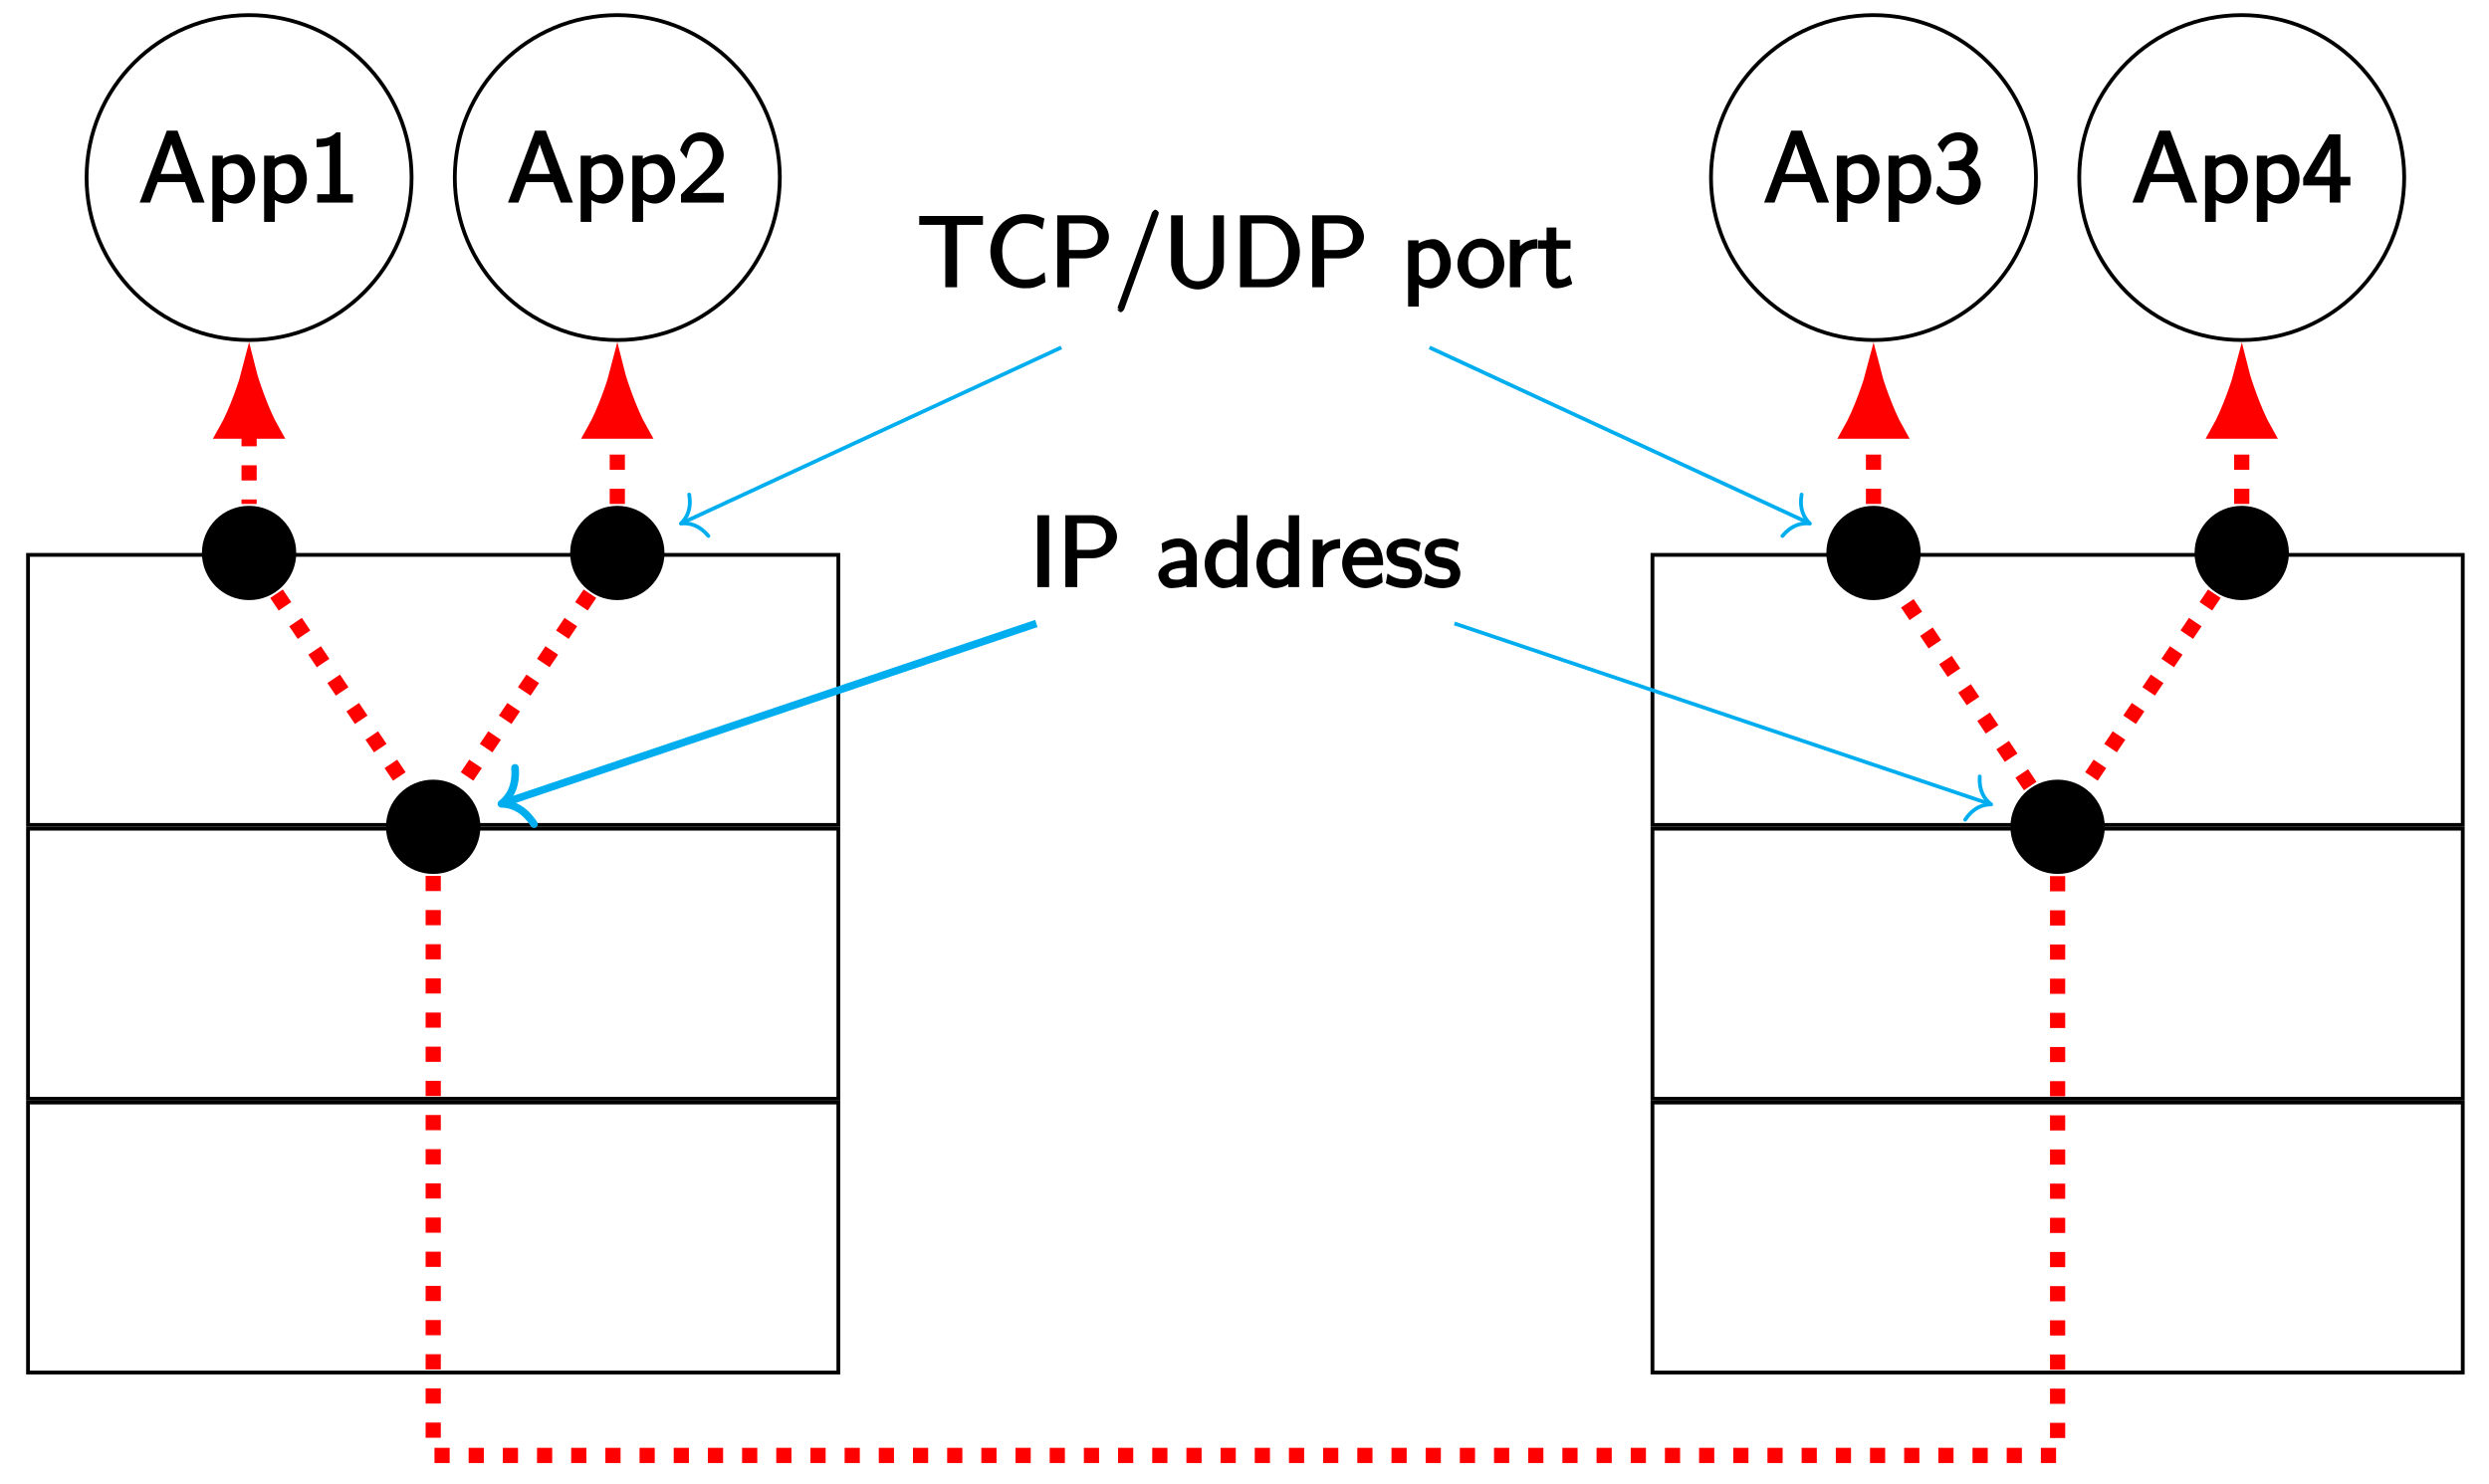 <?xml version="1.0" encoding="UTF-8"?>
<svg xmlns="http://www.w3.org/2000/svg" xmlns:xlink="http://www.w3.org/1999/xlink" width="261.215pt" height="155.794pt" viewBox="0 0 261.215 155.794" version="1.1">
<rect x="0" y="0" width="261.215" height="155.794" fill="#333333" stroke="none"/>
<defs>
<g>
<symbol overflow="visible" id="glyph0-0">
<path style="stroke:none;" d=""/>
</symbol>
<symbol overflow="visible" id="glyph0-1">
<path style="stroke:none;" d="M 6.844 -0.125 L 4.047 -7.547 L 2.922 -7.547 L 0.078 0 L 1.172 0 L 1.969 -2.141 L 4.828 -2.141 L 5.625 0 L 6.891 0 Z M 4.703 -3 L 2.281 -3 C 2.781 -4.359 2.391 -3.25 2.922 -4.75 C 3.156 -5.375 3.469 -6.266 3.516 -6.531 L 3.281 -6.531 C 3.281 -6.516 3.344 -6.25 3.594 -5.547 L 4.5 -3 Z M 4.703 -3 "/>
</symbol>
<symbol overflow="visible" id="glyph0-2">
<path style="stroke:none;" d="M 5.188 -2.469 C 5.188 -3.734 4.375 -5.047 3.375 -5.047 C 2.734 -5.047 2.031 -4.781 1.797 -4.578 L 1.797 -4.922 L 0.703 -4.922 L 0.703 2.031 L 1.828 2.031 L 1.828 -0.281 C 1.906 -0.203 2.469 0.109 3.094 0.109 C 4.109 0.109 5.188 -1.047 5.188 -2.469 Z M 4.062 -2.469 C 4.062 -1.391 3.469 -0.781 2.688 -0.781 C 2.281 -0.781 2.094 -0.953 1.875 -1.234 C 1.781 -1.391 1.828 -1.328 1.828 -1.516 L 1.828 -3.594 C 2.031 -3.891 2.344 -4.109 2.797 -4.109 C 3.594 -4.109 4.062 -3.438 4.062 -2.469 Z M 4.062 -2.469 "/>
</symbol>
<symbol overflow="visible" id="glyph0-3">
<path style="stroke:none;" d="M 4.594 -0.125 L 4.594 -0.875 L 3.281 -0.875 L 3.281 -7.375 L 2.859 -7.375 C 2.203 -6.703 1.438 -6.703 0.781 -6.672 L 0.781 -5.812 C 1.281 -5.828 1.781 -5.844 2.156 -6 L 2.156 -0.875 L 0.844 -0.875 L 0.844 0 L 4.594 0 Z M 4.594 -0.125 "/>
</symbol>
<symbol overflow="visible" id="glyph0-4">
<path style="stroke:none;" d="M 4.859 -0.125 L 4.859 -1.016 L 2.797 -1.016 C 2.672 -1.016 2.547 -1 2.422 -1 L 1.281 -1 L 1.375 -0.766 C 1.719 -1.062 2.516 -1.844 2.828 -2.156 C 3.031 -2.344 3.562 -2.781 3.766 -2.969 C 4.234 -3.438 4.859 -4.094 4.859 -4.984 C 4.859 -6.188 3.859 -7.375 2.484 -7.375 C 1.281 -7.375 0.531 -6.453 0.281 -5.5 C 0.469 -5.25 0.516 -5.188 0.531 -5.156 C 0.562 -5.141 0.656 -5 0.938 -4.625 C 1.234 -5.75 1.375 -6.453 2.328 -6.453 C 3.312 -6.453 3.703 -5.781 3.703 -4.969 C 3.703 -4.078 3.156 -3.562 2.531 -2.938 L 1.719 -2.188 L 0.375 -0.844 L 0.375 0 L 4.859 0 Z M 4.859 -0.125 "/>
</symbol>
<symbol overflow="visible" id="glyph0-5">
<path style="stroke:none;" d="M 4.953 -2.016 C 4.953 -2.969 4.062 -3.766 3.672 -3.875 C 4.234 -4.172 4.656 -4.984 4.656 -5.656 C 4.656 -6.547 3.641 -7.375 2.609 -7.375 C 1.797 -7.375 0.922 -6.922 0.422 -6.094 L 0.984 -5.234 C 1.422 -6.266 1.953 -6.516 2.594 -6.516 C 3.141 -6.516 3.5 -6.328 3.5 -5.656 C 3.5 -5.016 3.219 -4.531 2.578 -4.375 C 2.516 -4.375 2.5 -4.375 1.594 -4.281 L 1.594 -3.406 L 2.5 -3.406 C 3.641 -3.406 3.703 -2.547 3.703 -2.031 C 3.703 -1.203 3.375 -0.672 2.578 -0.672 C 1.844 -0.672 1.109 -1 0.656 -1.719 L 0.406 -1.641 L 0.281 -0.969 C 1.109 0.094 2.172 0.234 2.594 0.234 C 3.875 0.234 4.953 -0.906 4.953 -2.016 Z M 4.953 -2.016 "/>
</symbol>
<symbol overflow="visible" id="glyph0-6">
<path style="stroke:none;" d="M 5.094 -1.922 L 5.094 -2.703 L 4.047 -2.703 L 4.047 -7.156 L 2.859 -7.156 L 0.141 -2.578 L 0.141 -1.797 L 2.922 -1.797 L 2.922 0 L 4.047 0 L 4.047 -1.797 L 5.094 -1.797 Z M 3.141 -2.703 L 1.344 -2.703 C 1.75 -3.375 3.281 -5.953 3.281 -6.547 L 2.984 -6.547 L 2.984 -2.703 Z M 3.141 -2.703 "/>
</symbol>
<symbol overflow="visible" id="glyph0-7">
<path style="stroke:none;" d="M 2.062 -0.125 L 2.062 -7.547 L 0.828 -7.547 L 0.828 0 L 2.062 0 Z M 2.062 -0.125 "/>
</symbol>
<symbol overflow="visible" id="glyph0-8">
<path style="stroke:none;" d="M 6.266 -5.297 C 6.266 -6.422 5.078 -7.547 3.625 -7.547 L 0.844 -7.547 L 0.844 0 L 2.094 0 L 2.094 -3.031 L 3.703 -3.031 C 5 -3.031 6.266 -4.109 6.266 -5.297 Z M 5.109 -5.297 C 5.109 -4.469 4.594 -3.906 3.391 -3.906 L 2.062 -3.906 L 2.062 -6.703 L 3.391 -6.703 C 4.547 -6.703 5.109 -6.188 5.109 -5.297 Z M 5.109 -5.297 "/>
</symbol>
<symbol overflow="visible" id="glyph0-9">
<path style="stroke:none;" d="M 4.438 -0.125 L 4.438 -3.156 C 4.438 -4.234 3.531 -5.109 2.562 -5.109 C 1.875 -5.109 1.297 -4.891 0.75 -4.578 L 0.844 -3.562 C 1.609 -4.109 2.047 -4.219 2.562 -4.219 C 3.062 -4.219 3.312 -3.922 3.312 -3.156 L 3.312 -2.828 C 1.906 -2.812 0.406 -2.234 0.406 -1.312 C 0.406 -0.859 0.844 0.109 1.766 0.109 C 1.906 0.109 3 0.062 3.344 -0.219 L 3.344 0 L 4.438 0 Z M 3.312 -1.516 C 3.312 -1.312 3.375 -1.141 3.016 -0.938 C 2.703 -0.75 2.422 -0.781 2.297 -0.781 C 1.797 -0.781 1.469 -0.891 1.469 -1.328 C 1.469 -2.062 3.031 -2.016 3.312 -2.031 Z M 3.312 -1.516 "/>
</symbol>
<symbol overflow="visible" id="glyph0-10">
<path style="stroke:none;" d="M 4.703 -0.125 L 4.703 -7.547 L 3.609 -7.547 L 3.609 -4.625 C 3.312 -4.875 2.625 -5.047 2.234 -5.047 C 1.203 -5.047 0.219 -3.812 0.219 -2.453 C 0.219 -1.078 1.188 0.109 2.188 0.109 C 2.531 0.109 3.25 -0.016 3.578 -0.344 L 3.578 0 L 4.703 0 Z M 3.578 -1.578 C 3.578 -1.438 3.625 -1.344 3.281 -1.047 C 3.047 -0.828 2.891 -0.781 2.609 -0.781 C 1.969 -0.781 1.344 -1.141 1.344 -2.453 C 1.344 -3.828 2.094 -4.141 2.719 -4.141 C 3.188 -4.141 3.406 -3.922 3.578 -3.656 Z M 3.578 -1.578 "/>
</symbol>
<symbol overflow="visible" id="glyph0-11">
<path style="stroke:none;" d="M 3.578 -4.203 L 3.578 -5.047 C 2.5 -5.031 1.812 -4.469 1.484 -3.984 L 1.75 -3.891 L 1.75 -4.984 L 0.703 -4.984 L 0.703 0 L 1.797 0 L 1.797 -2.375 C 1.797 -3.422 2.406 -4.047 3.578 -4.078 Z M 3.578 -4.203 "/>
</symbol>
<symbol overflow="visible" id="glyph0-12">
<path style="stroke:none;" d="M 4.5 -2.422 C 4.5 -2.781 4.438 -3.672 4.016 -4.297 C 3.594 -4.953 2.859 -5.109 2.484 -5.109 C 1.312 -5.109 0.203 -3.859 0.203 -2.5 C 0.203 -1.109 1.375 0.109 2.641 0.109 C 3.297 0.109 3.984 -0.172 4.453 -0.5 L 4.359 -1.516 C 3.469 -0.781 2.891 -0.781 2.641 -0.781 C 1.812 -0.781 1.281 -1.391 1.25 -2.297 L 4.5 -2.297 Z M 3.75 -3.141 L 1.328 -3.141 C 1.469 -3.797 1.875 -4.203 2.484 -4.203 C 3.031 -4.203 3.453 -3.969 3.578 -3.141 Z M 3.75 -3.141 "/>
</symbol>
<symbol overflow="visible" id="glyph0-13">
<path style="stroke:none;" d="M 3.922 -1.469 C 3.922 -2.047 3.484 -2.5 3.469 -2.531 C 3.062 -2.891 2.672 -3 2.156 -3.094 C 1.578 -3.219 1.234 -3.188 1.234 -3.703 C 1.234 -4.344 1.844 -4.219 1.984 -4.219 C 2.328 -4.219 2.766 -4.203 3.578 -3.734 L 3.766 -4.688 C 3.062 -5.016 2.625 -5.109 2.094 -5.109 C 1.828 -5.109 0.188 -4.969 0.188 -3.594 C 0.188 -3.078 0.547 -2.641 0.812 -2.453 C 1.141 -2.219 1.469 -2.141 2.047 -2.031 C 2.422 -1.953 2.875 -1.953 2.875 -1.391 C 2.875 -0.672 2.203 -0.812 2.047 -0.812 C 1.203 -0.812 0.703 -1.156 0.297 -1.422 L 0.125 -0.406 C 0.531 -0.203 1.203 0.109 2.062 0.109 C 2.25 0.109 2.922 0.078 3.375 -0.25 C 3.703 -0.5 3.922 -1.016 3.922 -1.469 Z M 3.922 -1.469 "/>
</symbol>
<symbol overflow="visible" id="glyph0-14">
<path style="stroke:none;" d="M 6.906 -6.672 L 6.906 -7.484 L 0.219 -7.484 L 0.219 -6.547 L 1.781 -6.547 C 1.906 -6.547 2.031 -6.547 2.156 -6.547 L 2.953 -6.547 L 2.953 0 L 4.188 0 L 4.188 -6.547 L 4.984 -6.547 C 5.109 -6.547 5.234 -6.547 5.359 -6.547 L 6.906 -6.547 Z M 6.906 -6.672 "/>
</symbol>
<symbol overflow="visible" id="glyph0-15">
<path style="stroke:none;" d="M 6.312 -0.594 L 6.219 -1.578 C 5.688 -1.203 5.484 -1.047 5.141 -0.938 C 4.797 -0.828 4.438 -0.812 4.078 -0.812 C 3.391 -0.812 2.859 -1.141 2.438 -1.688 C 1.953 -2.297 1.781 -2.984 1.781 -3.766 C 1.781 -4.562 1.953 -5.25 2.438 -5.875 C 2.859 -6.406 3.391 -6.734 4.078 -6.734 C 4.391 -6.734 4.719 -6.703 5.016 -6.609 C 5.328 -6.516 5.516 -6.391 6 -6.062 L 6.203 -7.219 C 5.734 -7.422 5.406 -7.531 5.078 -7.594 C 4.75 -7.656 4.406 -7.672 4.078 -7.672 C 3.156 -7.672 2.188 -7.219 1.578 -6.531 C 0.922 -5.797 0.531 -4.75 0.531 -3.766 C 0.531 -2.797 0.922 -1.75 1.578 -1.016 C 2.188 -0.344 3.156 0.109 4.078 0.109 C 4.438 0.109 4.812 0.109 5.172 0 C 5.516 -0.094 5.938 -0.312 6.312 -0.531 Z M 6.312 -0.594 "/>
</symbol>
<symbol overflow="visible" id="glyph0-16">
<path style="stroke:none;" d="M 4.797 -7.797 C 4.797 -7.906 4.562 -8.141 4.438 -8.141 C 4.297 -8.141 4.094 -7.922 4.062 -7.812 L 0.484 2.078 C 0.438 2.219 0.688 2.391 0.688 2.391 L 0.438 2.281 C 0.438 2.406 0.688 2.625 0.797 2.625 C 0.938 2.625 1.141 2.391 1.172 2.281 L 4.75 -7.609 C 4.797 -7.734 4.75 -7.703 4.75 -7.703 Z M 4.797 -7.797 "/>
</symbol>
<symbol overflow="visible" id="glyph0-17">
<path style="stroke:none;" d="M 6.375 -2.578 L 6.375 -7.547 L 5.25 -7.547 L 5.25 -2.562 C 5.25 -1.172 4.531 -0.625 3.641 -0.625 C 2.781 -0.625 2.062 -1.141 2.062 -2.562 L 2.062 -7.547 L 0.828 -7.547 L 0.828 -2.578 C 0.828 -1.047 2.219 0.234 3.641 0.234 C 5.047 0.234 6.375 -1.047 6.375 -2.578 Z M 6.375 -2.578 "/>
</symbol>
<symbol overflow="visible" id="glyph0-18">
<path style="stroke:none;" d="M 7.125 -3.703 C 7.125 -5.75 5.562 -7.547 3.766 -7.547 L 0.844 -7.547 L 0.844 0 L 3.766 0 C 5.547 0 7.125 -1.719 7.125 -3.703 Z M 5.922 -3.703 C 5.922 -1.922 4.984 -0.844 3.516 -0.844 L 2.062 -0.844 L 2.062 -6.703 L 3.516 -6.703 C 4.984 -6.703 5.922 -5.547 5.922 -3.703 Z M 5.922 -3.703 "/>
</symbol>
<symbol overflow="visible" id="glyph0-19">
<path style="stroke:none;" d="M 5.078 -2.438 C 5.078 -3.844 3.875 -5.109 2.625 -5.109 C 1.328 -5.109 0.156 -3.812 0.156 -2.438 C 0.156 -1.047 1.391 0.109 2.609 0.109 C 3.875 0.109 5.078 -1.078 5.078 -2.438 Z M 3.953 -2.547 C 3.953 -1.297 3.391 -0.812 2.609 -0.812 C 1.891 -0.812 1.281 -1.266 1.281 -2.547 C 1.281 -3.812 1.938 -4.203 2.609 -4.203 C 3.344 -4.203 3.953 -3.781 3.953 -2.547 Z M 3.953 -2.547 "/>
</symbol>
<symbol overflow="visible" id="glyph0-20">
<path style="stroke:none;" d="M 3.641 -0.406 L 3.391 -1.266 C 2.938 -0.906 2.703 -0.812 2.375 -0.812 C 1.984 -0.812 1.984 -1 1.984 -1.547 L 1.984 -4.047 L 3.469 -4.047 L 3.469 -4.922 L 1.984 -4.922 L 1.984 -6.266 L 0.953 -6.266 L 0.953 -4.922 L 0.047 -4.922 L 0.047 -4.047 L 0.922 -4.047 L 0.922 -1.375 C 0.922 -0.75 1.234 0.109 1.953 0.109 C 2.688 0.109 3.312 -0.172 3.641 -0.344 Z M 3.641 -0.406 "/>
</symbol>
</g>
<clipPath id="clip1">
  <path d="M 0 0 L 261.215 0 L 261.215 155.793 L 0 155.793 Z M 0 0 "/>
</clipPath>
<clipPath id="clip2">
  <path d="M 6 39 L 255 39 L 255 155.793 L 6 155.793 Z M 6 39 "/>
</clipPath>
</defs>
<g id="surface1">
<g clip-path="url(#clip1)" clip-rule="nonzero">
<rect x="0" y="0" width="261.215" height="155.794" style="fill:rgb(100%,100%,100%);fill-opacity:1;stroke:none;"/>
</g>
<path style="fill:none;stroke-width:0.399;stroke-linecap:butt;stroke-linejoin:miter;stroke:rgb(0%,0%,0%);stroke-opacity:1;stroke-miterlimit:10;" d="M -42.522 -14.174 L 42.521 -14.174 L 42.521 14.174 L -42.522 14.174 Z M -42.522 -14.174 " transform="matrix(1,0,0,-1,45.463,72.424)"/>
<path style="fill:none;stroke-width:0.399;stroke-linecap:butt;stroke-linejoin:miter;stroke:rgb(0%,0%,0%);stroke-opacity:1;stroke-miterlimit:10;" d="M -42.522 -42.92 L 42.521 -42.92 L 42.521 -14.572 L -42.522 -14.572 Z M -42.522 -42.92 " transform="matrix(1,0,0,-1,45.463,72.424)"/>
<path style="fill:none;stroke-width:0.399;stroke-linecap:butt;stroke-linejoin:miter;stroke:rgb(0%,0%,0%);stroke-opacity:1;stroke-miterlimit:10;" d="M -42.522 -71.662 L 42.521 -71.662 L 42.521 -43.318 L -42.522 -43.318 Z M -42.522 -71.662 " transform="matrix(1,0,0,-1,45.463,72.424)"/>
<path style="fill:none;stroke-width:0.399;stroke-linecap:butt;stroke-linejoin:miter;stroke:rgb(0%,0%,0%);stroke-opacity:1;stroke-miterlimit:10;" d="M 127.959 -14.174 L 212.998 -14.174 L 212.998 14.174 L 127.959 14.174 Z M 127.959 -14.174 " transform="matrix(1,0,0,-1,45.463,72.424)"/>
<path style="fill:none;stroke-width:0.399;stroke-linecap:butt;stroke-linejoin:miter;stroke:rgb(0%,0%,0%);stroke-opacity:1;stroke-miterlimit:10;" d="M 127.959 -42.92 L 212.998 -42.92 L 212.998 -14.572 L 127.959 -14.572 Z M 127.959 -42.92 " transform="matrix(1,0,0,-1,45.463,72.424)"/>
<path style="fill:none;stroke-width:0.399;stroke-linecap:butt;stroke-linejoin:miter;stroke:rgb(0%,0%,0%);stroke-opacity:1;stroke-miterlimit:10;" d="M 127.959 -71.662 L 212.998 -71.662 L 212.998 -43.318 L 127.959 -43.318 Z M 127.959 -71.662 " transform="matrix(1,0,0,-1,45.463,72.424)"/>
<path style=" stroke:none;fill-rule:nonzero;fill:rgb(0%,0%,0%);fill-opacity:1;" d="M 31.09 58.051 C 31.09 55.316 28.875 53.102 26.141 53.102 C 23.406 53.102 21.191 55.316 21.191 58.051 C 21.191 60.785 23.406 63 26.141 63 C 28.875 63 31.09 60.785 31.09 58.051 Z M 31.09 58.051 "/>
<path style=" stroke:none;fill-rule:nonzero;fill:rgb(0%,0%,0%);fill-opacity:1;" d="M 69.734 58.051 C 69.734 55.316 67.52 53.102 64.785 53.102 C 62.051 53.102 59.836 55.316 59.836 58.051 C 59.836 60.785 62.051 63 64.785 63 C 67.52 63 69.734 60.785 69.734 58.051 Z M 69.734 58.051 "/>
<path style=" stroke:none;fill-rule:nonzero;fill:rgb(0%,0%,0%);fill-opacity:1;" d="M 201.57 58.051 C 201.57 55.316 199.355 53.102 196.621 53.102 C 193.887 53.102 191.672 55.316 191.672 58.051 C 191.672 60.785 193.887 63 196.621 63 C 199.355 63 201.57 60.785 201.57 58.051 Z M 201.57 58.051 "/>
<path style=" stroke:none;fill-rule:nonzero;fill:rgb(0%,0%,0%);fill-opacity:1;" d="M 240.215 58.051 C 240.215 55.316 238 53.102 235.266 53.102 C 232.531 53.102 230.316 55.316 230.316 58.051 C 230.316 60.785 232.531 63 235.266 63 C 238 63 240.215 60.785 240.215 58.051 Z M 240.215 58.051 "/>
<path style=" stroke:none;fill-rule:nonzero;fill:rgb(0%,0%,0%);fill-opacity:1;" d="M 50.414 86.797 C 50.414 84.062 48.195 81.848 45.465 81.848 C 42.73 81.848 40.512 84.062 40.512 86.797 C 40.512 89.531 42.73 91.746 45.465 91.746 C 48.195 91.746 50.414 89.531 50.414 86.797 Z M 50.414 86.797 "/>
<path style=" stroke:none;fill-rule:nonzero;fill:rgb(0%,0%,0%);fill-opacity:1;" d="M 220.891 86.797 C 220.891 84.062 218.676 81.848 215.941 81.848 C 213.207 81.848 210.992 84.062 210.992 86.797 C 210.992 89.531 213.207 91.746 215.941 91.746 C 218.676 91.746 220.891 89.531 220.891 86.797 Z M 220.891 86.797 "/>
<path style="fill:none;stroke-width:0.399;stroke-linecap:butt;stroke-linejoin:miter;stroke:rgb(0%,0%,0%);stroke-opacity:1;stroke-miterlimit:10;" d="M -2.268 53.783 C -2.268 63.201 -9.904 70.838 -19.322 70.838 C -28.74 70.838 -36.377 63.201 -36.377 53.783 C -36.377 44.365 -28.74 36.728 -19.322 36.728 C -9.904 36.728 -2.268 44.365 -2.268 53.783 Z M -2.268 53.783 " transform="matrix(1,0,0,-1,45.463,72.424)"/>
<g style="fill:rgb(0%,0%,0%);fill-opacity:1;">
  <use xlink:href="#glyph0-1" x="14.583" y="21.264"/>
  <use xlink:href="#glyph0-2" x="21.587" y="21.264"/>
  <use xlink:href="#glyph0-2" x="27.015" y="21.264"/>
  <use xlink:href="#glyph0-3" x="32.444" y="21.264"/>
</g>
<path style="fill:none;stroke-width:0.399;stroke-linecap:butt;stroke-linejoin:miter;stroke:rgb(0%,0%,0%);stroke-opacity:1;stroke-miterlimit:10;" d="M 36.377 53.783 C 36.377 63.201 28.74 70.838 19.322 70.838 C 9.904 70.838 2.267 63.201 2.267 53.783 C 2.267 44.365 9.904 36.728 19.322 36.728 C 28.74 36.728 36.377 44.365 36.377 53.783 Z M 36.377 53.783 " transform="matrix(1,0,0,-1,45.463,72.424)"/>
<g style="fill:rgb(0%,0%,0%);fill-opacity:1;">
  <use xlink:href="#glyph0-1" x="53.233" y="21.264"/>
  <use xlink:href="#glyph0-2" x="60.237" y="21.264"/>
  <use xlink:href="#glyph0-2" x="65.665" y="21.264"/>
  <use xlink:href="#glyph0-4" x="71.094" y="21.264"/>
</g>
<path style="fill:none;stroke-width:0.399;stroke-linecap:butt;stroke-linejoin:miter;stroke:rgb(0%,0%,0%);stroke-opacity:1;stroke-miterlimit:10;" d="M 168.209 53.783 C 168.209 63.201 160.576 70.838 151.158 70.838 C 141.74 70.838 134.103 63.201 134.103 53.783 C 134.103 44.365 141.74 36.728 151.158 36.728 C 160.576 36.728 168.209 44.365 168.209 53.783 Z M 168.209 53.783 " transform="matrix(1,0,0,-1,45.463,72.424)"/>
<g style="fill:rgb(0%,0%,0%);fill-opacity:1;">
  <use xlink:href="#glyph0-1" x="185.063" y="21.264"/>
  <use xlink:href="#glyph0-2" x="192.067" y="21.264"/>
  <use xlink:href="#glyph0-2" x="197.495" y="21.264"/>
  <use xlink:href="#glyph0-5" x="202.924" y="21.264"/>
</g>
<path style="fill:none;stroke-width:0.399;stroke-linecap:butt;stroke-linejoin:miter;stroke:rgb(0%,0%,0%);stroke-opacity:1;stroke-miterlimit:10;" d="M 206.853 53.783 C 206.853 63.201 199.221 70.838 189.803 70.838 C 180.385 70.838 172.748 63.201 172.748 53.783 C 172.748 44.365 180.385 36.728 189.803 36.728 C 199.221 36.728 206.853 44.365 206.853 53.783 Z M 206.853 53.783 " transform="matrix(1,0,0,-1,45.463,72.424)"/>
<g style="fill:rgb(0%,0%,0%);fill-opacity:1;">
  <use xlink:href="#glyph0-1" x="223.713" y="21.264"/>
  <use xlink:href="#glyph0-2" x="230.717" y="21.264"/>
  <use xlink:href="#glyph0-2" x="236.145" y="21.264"/>
  <use xlink:href="#glyph0-6" x="241.574" y="21.264"/>
</g>
<g clip-path="url(#clip2)" clip-rule="nonzero">
<path style="fill:none;stroke-width:1.594;stroke-linecap:butt;stroke-linejoin:miter;stroke:rgb(100%,0%,0%);stroke-opacity:1;stroke-dasharray:1.594,1.993;stroke-miterlimit:10;" d="M -16.447 10.096 L -2.877 -10.096 M 0.002 -19.522 L 0.002 -80.369 L 170.478 -80.369 L 170.478 -19.522 M 167.603 -10.096 L 154.033 10.096 M 16.447 10.096 L 2.877 -10.096 M 186.928 10.096 L 173.353 -10.096 " transform="matrix(1,0,0,-1,45.463,72.424)"/>
</g>
<path style="fill:none;stroke-width:1.594;stroke-linecap:butt;stroke-linejoin:miter;stroke:rgb(100%,0%,0%);stroke-opacity:1;stroke-dasharray:1.594,1.993;stroke-miterlimit:10;" d="M -19.322 27.166 L -19.322 19.521 " transform="matrix(1,0,0,-1,45.463,72.424)"/>
<path style="fill-rule:nonzero;fill:rgb(100%,0%,0%);fill-opacity:1;stroke-width:1.594;stroke-linecap:butt;stroke-linejoin:miter;stroke:rgb(100%,0%,0%);stroke-opacity:1;stroke-miterlimit:10;" d="M 6.079 0 C 5.333 0.188 2.052 1.258 0.001 2.426 L 0.001 -2.426 C 2.052 -1.258 5.333 -0.187 6.079 0 Z M 6.079 0 " transform="matrix(0,-1,-1,0,26.141,45.259)"/>
<path style="fill:none;stroke-width:1.594;stroke-linecap:butt;stroke-linejoin:miter;stroke:rgb(100%,0%,0%);stroke-opacity:1;stroke-dasharray:1.594,1.993;stroke-miterlimit:10;" d="M 151.158 19.521 L 151.158 27.166 " transform="matrix(1,0,0,-1,45.463,72.424)"/>
<path style="fill-rule:nonzero;fill:rgb(100%,0%,0%);fill-opacity:1;stroke-width:1.594;stroke-linecap:butt;stroke-linejoin:miter;stroke:rgb(100%,0%,0%);stroke-opacity:1;stroke-miterlimit:10;" d="M 6.079 -0.001 C 5.333 0.19 2.052 1.261 0.001 2.425 L 0.001 -2.423 C 2.052 -1.259 5.333 -0.189 6.079 -0.001 Z M 6.079 -0.001 " transform="matrix(0,-1,-1,0,196.62,45.259)"/>
<path style="fill:none;stroke-width:1.594;stroke-linecap:butt;stroke-linejoin:miter;stroke:rgb(100%,0%,0%);stroke-opacity:1;stroke-dasharray:1.594,1.993;stroke-miterlimit:10;" d="M 19.322 19.521 L 19.322 27.166 " transform="matrix(1,0,0,-1,45.463,72.424)"/>
<path style="fill-rule:nonzero;fill:rgb(100%,0%,0%);fill-opacity:1;stroke-width:1.594;stroke-linecap:butt;stroke-linejoin:miter;stroke:rgb(100%,0%,0%);stroke-opacity:1;stroke-miterlimit:10;" d="M 6.079 0 C 5.333 0.188 2.052 1.258 0.001 2.426 L 0.001 -2.425 C 2.052 -1.257 5.333 -0.187 6.079 0 Z M 6.079 0 " transform="matrix(0,-1,-1,0,64.785,45.259)"/>
<path style="fill:none;stroke-width:1.594;stroke-linecap:butt;stroke-linejoin:miter;stroke:rgb(100%,0%,0%);stroke-opacity:1;stroke-dasharray:1.594,1.993;stroke-miterlimit:10;" d="M 189.803 19.521 L 189.803 27.166 " transform="matrix(1,0,0,-1,45.463,72.424)"/>
<path style="fill-rule:nonzero;fill:rgb(100%,0%,0%);fill-opacity:1;stroke-width:1.594;stroke-linecap:butt;stroke-linejoin:miter;stroke:rgb(100%,0%,0%);stroke-opacity:1;stroke-miterlimit:10;" d="M 6.079 -0.001 C 5.333 0.191 2.052 1.261 0.001 2.425 L 0.001 -2.423 C 2.052 -1.259 5.333 -0.188 6.079 -0.001 Z M 6.079 -0.001 " transform="matrix(0,-1,-1,0,235.265,45.259)"/>
<g style="fill:rgb(0%,0%,0%);fill-opacity:1;">
  <use xlink:href="#glyph0-7" x="108.043" y="61.634"/>
  <use xlink:href="#glyph0-8" x="110.962" y="61.634"/>
</g>
<g style="fill:rgb(0%,0%,0%);fill-opacity:1;">
  <use xlink:href="#glyph0-9" x="121.158" y="61.634"/>
  <use xlink:href="#glyph0-10" x="126.208" y="61.634"/>
  <use xlink:href="#glyph0-10" x="131.637" y="61.634"/>
  <use xlink:href="#glyph0-11" x="137.065" y="61.634"/>
  <use xlink:href="#glyph0-12" x="140.656" y="61.634"/>
  <use xlink:href="#glyph0-13" x="145.318" y="61.634"/>
  <use xlink:href="#glyph0-13" x="149.34" y="61.634"/>
</g>
<g style="fill:rgb(0%,0%,0%);fill-opacity:1;">
  <use xlink:href="#glyph0-14" x="96.253" y="30.154"/>
  <use xlink:href="#glyph0-15" x="103.404" y="30.154"/>
  <use xlink:href="#glyph0-8" x="110.113" y="30.154"/>
  <use xlink:href="#glyph0-16" x="116.823" y="30.154"/>
  <use xlink:href="#glyph0-17" x="122.073" y="30.154"/>
  <use xlink:href="#glyph0-18" x="129.297" y="30.154"/>
  <use xlink:href="#glyph0-8" x="136.878" y="30.154"/>
</g>
<g style="fill:rgb(0%,0%,0%);fill-opacity:1;">
  <use xlink:href="#glyph0-2" x="147.073" y="30.154"/>
</g>
<g style="fill:rgb(0%,0%,0%);fill-opacity:1;">
  <use xlink:href="#glyph0-19" x="152.796" y="30.154"/>
</g>
<g style="fill:rgb(0%,0%,0%);fill-opacity:1;">
  <use xlink:href="#glyph0-11" x="157.762" y="30.154"/>
  <use xlink:href="#glyph0-20" x="161.353" y="30.154"/>
</g>
<path style="fill:none;stroke-width:0.797;stroke-linecap:butt;stroke-linejoin:miter;stroke:rgb(0%,67.839%,93.729%);stroke-opacity:1;stroke-miterlimit:10;" d="M 63.303 6.971 L 7.537 -11.83 " transform="matrix(1,0,0,-1,45.463,72.424)"/>
<path style="fill:none;stroke-width:0.797;stroke-linecap:round;stroke-linejoin:round;stroke:rgb(0%,67.839%,93.729%);stroke-opacity:1;stroke-miterlimit:10;" d="M -2.552 3.111 C -2.084 1.242 -1.048 0.362 -0.001 0.001 C -1.045 -0.362 -2.084 -1.246 -2.552 -3.112 " transform="matrix(-0.95,0.32,0.32,0.95,52.623,84.382)"/>
<path style="fill:none;stroke-width:0.399;stroke-linecap:butt;stroke-linejoin:miter;stroke:rgb(0%,67.839%,93.729%);stroke-opacity:1;stroke-miterlimit:10;" d="M 107.178 6.971 L 163.318 -11.959 " transform="matrix(1,0,0,-1,45.463,72.424)"/>
<path style="fill:none;stroke-width:0.399;stroke-linecap:round;stroke-linejoin:round;stroke:rgb(0%,67.839%,93.729%);stroke-opacity:1;stroke-miterlimit:10;" d="M -2.072 2.391 C -1.695 0.955 -0.849 0.278 0.001 0.001 C -0.851 -0.278 -1.692 -0.957 -2.072 -2.389 " transform="matrix(0.95,0.32,0.32,-0.95,208.971,84.446)"/>
<path style="fill:none;stroke-width:0.399;stroke-linecap:butt;stroke-linejoin:miter;stroke:rgb(0%,67.839%,93.729%);stroke-opacity:1;stroke-miterlimit:10;" d="M 65.92 35.947 L 26.174 17.545 " transform="matrix(1,0,0,-1,45.463,72.424)"/>
<path style="fill:none;stroke-width:0.399;stroke-linecap:round;stroke-linejoin:round;stroke:rgb(0%,67.839%,93.729%);stroke-opacity:1;stroke-miterlimit:10;" d="M -2.072 2.393 C -1.692 0.957 -0.85 0.279 0.002 0.001 C -0.85 -0.28 -1.692 -0.956 -2.073 -2.392 " transform="matrix(-0.908,0.421,0.421,0.908,71.455,54.963)"/>
<path style="fill:none;stroke-width:0.399;stroke-linecap:butt;stroke-linejoin:miter;stroke:rgb(0%,67.839%,93.729%);stroke-opacity:1;stroke-miterlimit:10;" d="M 104.56 35.947 L 144.306 17.545 " transform="matrix(1,0,0,-1,45.463,72.424)"/>
<path style="fill:none;stroke-width:0.399;stroke-linecap:round;stroke-linejoin:round;stroke:rgb(0%,67.839%,93.729%);stroke-opacity:1;stroke-miterlimit:10;" d="M -2.073 2.392 C -1.692 0.956 -0.85 0.28 -0.001 -0.002 C -0.849 -0.279 -1.692 -0.957 -2.072 -2.393 " transform="matrix(0.908,0.421,0.421,-0.908,189.951,54.963)"/>
</g>
</svg>
